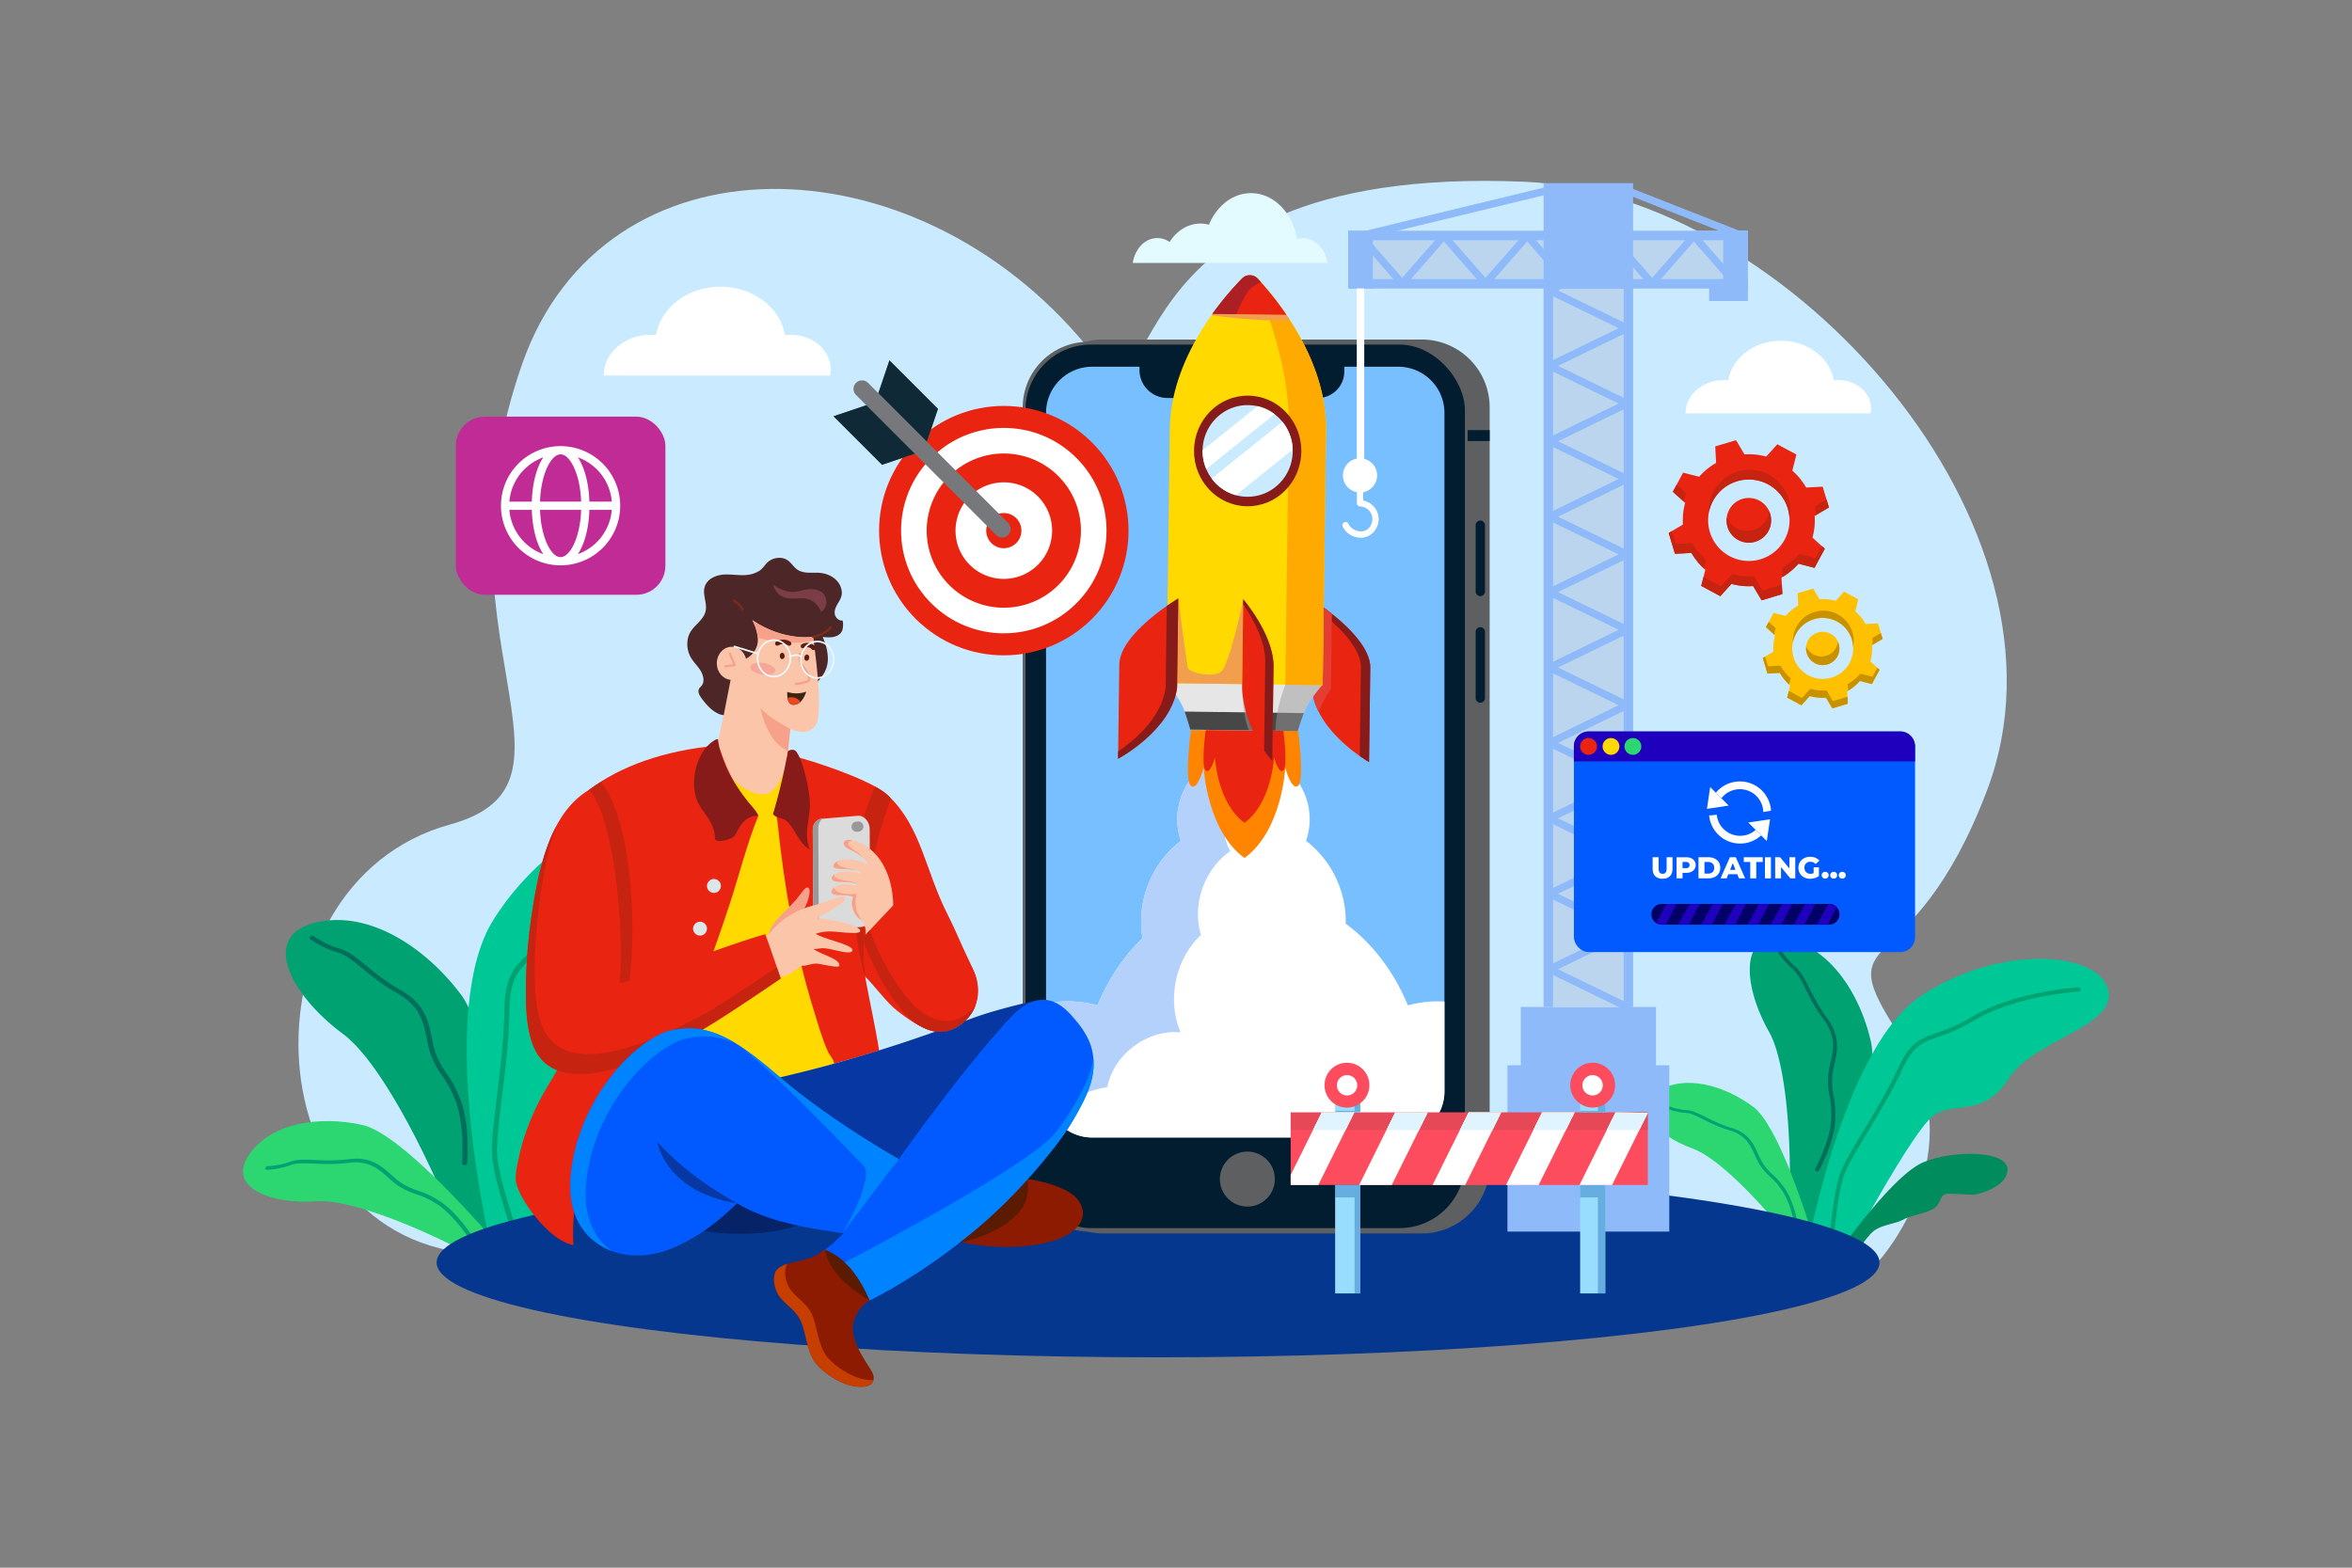 <svg xmlns="http://www.w3.org/2000/svg" viewBox="0 0 4680 3120"><rect x="0" y="0" width="4680" height="3120" fill="#808080" stroke="none"/><defs><style>.cls-1{isolation:isolate;}.cls-11,.cls-2{fill:#fff;}.cls-2{opacity:0;}.cls-3{fill:#caebff;}.cls-4{fill:#00a272;}.cls-5{fill:#006e5b;}.cls-6{fill:#2cd670;}.cls-7{fill:#00c796;}.cls-8{fill:#008c5d;}.cls-9{fill:#06378e;}.cls-10{fill:#e3faff;}.cls-12{fill:#5d5f61;}.cls-13{fill:#031d30;}.cls-14{fill:#78bfff;}.cls-15{fill:#1b29af;}.cls-16{fill:#353dc9;}.cls-17{fill:#b4d1fb;}.cls-18{fill:#ff8500;}.cls-19,.cls-34{fill:#e92411;}.cls-20,.cls-38{fill:#871b19;}.cls-21{fill:#e43d34;}.cls-22{fill:#e6e6e6;}.cls-23{fill:#474747;}.cls-24,.cls-54{opacity:0.5;}.cls-24,.cls-70{mix-blend-mode:multiply;}.cls-25{fill:#999;}.cls-26,.cls-35{fill:#ffd900;}.cls-27{fill:#f19f4d;}.cls-28{fill:#fa0;}.cls-29{fill:#ac1f24;}.cls-30{fill:#8fbaf9;}.cls-31{fill:#bbd5ef;}.cls-32{fill:#5177c4;}.cls-33,.cls-51{fill:#fbc5a9;}.cls-33,.cls-34,.cls-35,.cls-36,.cls-38,.cls-39,.cls-41,.cls-42,.cls-43,.cls-44,.cls-45,.cls-46,.cls-67{fill-rule:evenodd;}.cls-36,.cls-37{fill:#c62310;}.cls-39{fill:#dbdbdb;}.cls-40{fill:#9b9899;}.cls-41,.cls-52{fill:#f7a18a;}.cls-42{fill:#0637a2;}.cls-43{fill:#062368;}.cls-44{fill:#8d1b01;}.cls-45,.cls-49{fill:#5a1b01;}.cls-46,.cls-64{fill:#005aff;}.cls-47{fill:#0083ff;}.cls-48{fill:#c63e00;}.cls-50{fill:#4d2728;}.cls-53{fill:#7c2c19;}.cls-55{fill:#f3888a;}.cls-56{fill:#5b1e13;}.cls-57{fill:#3d2312;}.cls-58{fill:#ec4623;}.cls-59{fill:#eef6f9;}.cls-60{fill:#7b3e49;}.cls-61{fill:#dbe7e9;}.cls-62{fill:#77787b;}.cls-63{fill:#0f2a36;}.cls-65,.cls-67{fill:#1f00bd;}.cls-66{fill:#006;}.cls-68{fill:#c12b96;}.cls-69{fill:#fd4c5e;}.cls-70{opacity:0.29;}.cls-71{fill:#ae3d45;}.cls-72{fill:#f57e2e;}.cls-73{fill:#98ddfd;}.cls-74{opacity:0.56;}.cls-75{fill:#3f87ca;}.cls-76{fill:#e0f4ff;}.cls-77{fill:#ffc000;}.cls-78{fill:#c89100;}</style></defs><title>08</title><g class="cls-1"><g id="_18" data-name="18"><rect id="_08" data-name="08" class="cls-2" width="4680" height="3120"/><path class="cls-3" d="M3032.9,361.7c-880.77-37-690.68,545.19-870.91,326.78-344.89-418-959.74-426.49-1122.4,34.25C848.71,1263.4,1196.12,1558,895.29,1641c-429.66,118.53-398.56,859.68,84.18,855.25L3739.78,2508s193.59-214.05,42.12-444.37,20.21-90,172.16-491.33C4151.78,1050,3558.68,383.81,3032.9,361.7Z"/><path class="cls-4" d="M3550,1867.77c-89.1-14.23-82,93.44-30.3,185.13,30.88,54.72,41,178.69,41.88,276.46.49,52-1.61,96.57-4.57,119.41l51.61,16.7c.08.26.16.53.23.78.1-.2.19-.41.29-.62,20.88-46.51,116.47-265.06,116.13-367.84a111,111,0,0,0-2.35-23.89C3700.86,1976.43,3639,1882,3550,1867.77Z"/><path class="cls-5" d="M3650.19,2118.28c5.77-26,12.31-55.55-14-91.13-17.28-23.33-27.76-44.27-36.19-61.1-9-18-16.13-32.21-27.46-42a154.54,154.54,0,0,1-31-36.43,5,5,0,0,0-5.51-2.19,2.83,2.83,0,0,0-1.89,4.26c.45.82,11.39,20.12,32.85,38.66,10,8.67,16.84,22.27,25.47,39.49s19.2,38.35,36.87,62.21c24.54,33.15,18.57,60.08,12.79,86.13-2.32,10.46-4.51,20.33-4.75,30.45-.39,16.6,1.33,25.82,3.15,35.59,2,10.88,4.13,22.14,3.21,45.3-1.69,42.63-31.53,98-31.83,98.6-.88,1.61.12,3.69,2.22,4.65a4.45,4.45,0,0,0,.57.22c2,.63,4,.06,4.81-1.4,1.26-2.31,30.72-57,32.47-100.89.94-23.78-1.22-35.36-3.31-46.56-1.76-9.46-3.43-18.4-3.05-34.42C3645.79,2138.12,3647.93,2128.48,3650.19,2118.28Z"/><path class="cls-6" d="M3561.53,2329.36c-21.94-54.76-48.35-108.29-73.21-126.74-57.39-42.55-134.94-64.91-189.85-31.07s-.87,88.89,69.92,114.46c50.21,18.12,130.09,102.93,175.57,158.55l64.61,20.91c-1.27-4.25-3-9.86-5.05-16.54C3594.9,2421.19,3579.76,2374.86,3561.53,2329.36Z"/><path class="cls-4" d="M3551.86,2366.19c-10.73-15.64-17.63-22-24.3-28.17a114.88,114.88,0,0,1-18.34-20.53c-4.43-6.24-7.65-13.41-11.07-21-8.71-19.39-18.59-41.36-52.37-51.54-22.15-6.67-38.83-15.06-52.23-21.79-14.33-7.21-25.65-12.9-37.55-13.75a123.63,123.63,0,0,1-37.18-8.5,4,4,0,0,0-4.56,1.22,2.26,2.26,0,0,0,.82,3.63,128,128,0,0,0,39.4,9c10.55.76,21.38,6.21,35.09,13.1s30.53,15.35,53.19,22.18c31.47,9.48,40.48,29.53,49.2,48.92,3.5,7.79,6.81,15.14,11.48,21.72a118.4,118.4,0,0,0,19,21.23c6.48,6,13.19,12.18,23.63,27.41,19.23,28,26.57,77.66,26.64,78.16.21,1.44,1.84,2.3,3.63,1.91l.48-.13a3.2,3.2,0,0,0,2.4-3.19C3578.88,2444,3571.64,2395,3551.86,2366.19Z"/><path class="cls-7" d="M3821.14,1982.84c-36.55,24.51-68.47,66-95.92,115-65.88,117.57-105.86,278.34-121.7,351.14-1.11,5.1-2.09,9.76-3,13.94l8,2.6c.08.26.16.53.23.78.1-.2.19-.41.29-.62l69.71,22.56c3.7-6.85,9.09-16.81,15.71-28.89,7.84-14.28,17.41-31.55,27.95-50.21,42-74.36,99.56-170.83,124.85-188.94,42.19-30.2,99.3,5.44,149.67-73.6s220.55-104.13,197.22-179.33S3974.58,1879.92,3821.14,1982.84Z"/><path class="cls-4" d="M4135.85,1965c-1.27.08-128.16,8.14-212.28,58.8-30,18.07-52.42,25.91-70.42,32.21-32.7,11.44-52.44,18.34-76.7,70.86-18.95,41-45.3,84.88-68.56,123.59-21.53,35.85-40.13,66.8-46.55,85.37-13,37.69-20,118.11-20.24,121.52a4.22,4.22,0,0,0,2.89,4.35,4.75,4.75,0,0,0,.94.19,4.21,4.21,0,0,0,4.54-3.83c.07-.83,7.11-82.78,19.8-119.49,6.14-17.73,24.53-48.34,45.82-83.79,23.36-38.89,49.84-83,69-124.39,22.77-49.29,40.2-55.39,71.85-66.46,18.37-6.42,41.23-14.42,72-32.94,82.37-49.61,207.2-57.53,208.45-57.61a4.2,4.2,0,0,0-.5-8.38Z"/><path class="cls-8" d="M3828.16,2312.73c-30.11,12-71.33,55.21-105.7,96.36-25.43,30.46-47.12,59.79-57.76,74.54l29.39,9.51a20.87,20.87,0,0,0,2.41-3.08c9-14.12,23.65-35.3,35.07-42.43,17.69-11,41-12.3,56.1-20.67s40.52-10.7,58.83-20.95,10.8-30.63,31-30.28,50.46,2.21,50.46,2.21,65.73-12.26,66.51-50.12S3890,2288,3828.16,2312.73Z"/><path class="cls-4" d="M917.82,1980.21C845.21,1883,730,1808.83,624.12,1837.12s-44.75,144.18,58,220.28c61.3,45.42,133.79,177.91,183.14,285.89,26.25,57.4,46,107.89,54,134.68l65.49-7,.65.75c0-.26,0-.54,0-.82.16-61.91-1.9-351.55-53.1-465.36A135.14,135.14,0,0,0,917.82,1980.21Z"/><path class="cls-5" d="M889,2137c-6.63-9.62-12.9-18.7-20.4-36.66-4.49-10.75-6.89-22.49-9.42-34.92-6.47-31.73-13.81-67.7-60.62-94.13-30.69-17.33-52.68-35.37-70.35-49.87-18.89-15.5-33.82-27.74-51.22-33a187.64,187.64,0,0,1-52.42-25.07,6.11,6.11,0,0,0-7.19.3,3.43,3.43,0,0,0,0,5.66c.9.68,22.59,16.68,55.54,26.63,15.42,4.65,29.7,16.37,47.78,31.2,17.93,14.72,40.25,33,71.65,50.76,43.6,24.62,50.3,57.45,56.78,89.19,2.59,12.74,5,24.78,9.78,36.12,7.77,18.6,14.24,28,21.09,37.9,7.64,11.07,15.53,22.52,26,48.66,19.21,48.11,13.52,124.32,13.46,125.09-.18,2.21,2,4,4.76,4.05a6,6,0,0,0,.74,0c2.48-.26,4.49-1.91,4.65-3.93.25-3.18,5.87-78.43-13.89-127.94C905,2160.11,896.84,2148.34,889,2137Z"/><path class="cls-6" d="M865.21,2343.29c-51.4-49.88-107.16-96.19-143.86-104.35-84.68-18.82-181.73-5.27-225.9,59.42s43,99,134.14,92.35c64.64-4.72,195.17,49.82,273.11,89l82-8.76c-3.51-4.09-8.17-9.46-13.77-15.84C947.64,2428.62,907.93,2384.73,865.21,2343.29Z"/><path class="cls-4" d="M872.7,2388.92c-19.63-12-30.43-15.7-40.87-19.23a139.41,139.41,0,0,1-30.5-13.7c-8-4.73-15.11-11.09-22.65-17.82-19.26-17.19-41.08-36.67-83.57-31.25-27.86,3.55-50.51,2.5-68.7,1.65-19.45-.9-34.82-1.61-48.44,3.33a149.29,149.29,0,0,1-45.43,8.95,4.88,4.88,0,0,0-4.46,3.62,2.74,2.74,0,0,0,2.71,3.61c.9,0,22.37-.11,48.17-9.45,12.06-4.37,26.77-3.69,45.38-2.83s41.45,1.92,69.95-1.71c39.59-5,59.51,12.74,78.77,29.93,7.73,6.9,15,13.42,23.45,18.41A144.51,144.51,0,0,0,828,2376.6c10.16,3.44,20.65,7,39.77,18.71,35.19,21.59,67.86,73,68.19,73.5.94,1.5,3.17,1.65,5,.32a4.14,4.14,0,0,0,.46-.37c1.45-1.35,2-3.37,1.09-4.73C941.17,2461.88,908.91,2411.13,872.7,2388.92Z"/><path class="cls-7" d="M981.77,1830.63c-28.41,45.26-43.3,107-49.53,174.91-14.92,163,20.23,361,38.67,449.59q1.94,9.3,3.6,16.92l10.17-1.08.65.75c0-.26,0-.54,0-.82l88.46-9.46c.72-9.43,1.77-23.14,3.14-39.81,1.63-19.72,3.71-43.59,6.17-69.5,9.83-103.24,25.93-238.68,45-271.26,31.85-54.36,112.81-43.07,129.58-155.63s193.1-224.54,130-296.4S1101,1640.63,981.77,1830.63Z"/><path class="cls-4" d="M1322,1655.22c-1.37.72-138.1,72.39-206.34,170.18-24.34,34.88-45.31,54.65-62.17,70.54-30.61,28.85-49.08,46.27-50,116.51-.73,54.85-8.26,116.53-14.91,171-6.16,50.41-11.48,93.94-9.42,117.7,4.18,48.25,36.29,140.85,37.65,144.77a5.11,5.11,0,0,0,5.35,3.39,5.21,5.21,0,0,0,1.14-.26,5.1,5.1,0,0,0,3.14-6.49c-.33-.94-33-95.31-37.12-142.29-2-22.7,3.29-65.75,9.38-115.58,6.68-54.68,14.24-116.65,15-172.06.88-65.92,17.2-81.3,46.83-109.23,17.19-16.21,38.59-36.38,63.53-72.12,66.82-95.75,201.33-166.26,202.68-167a5.1,5.1,0,1,0-4.7-9Z"/><path class="cls-8" d="M1152.68,2193c-27.44,28.23-51.8,96.5-69.57,159.13-13.15,46.35-22.69,89.6-27.2,111.23l37.3-4a25.06,25.06,0,0,0,1.14-4.61c3-20.09,8.78-50.84,17.92-64.39,14.16-21,39.42-33.94,52-50.67s39.64-31.9,54.88-52.32-3.17-39.31,19.39-48.9,57-22.5,57-22.5,66.83-46.1,49-88.48S1209,2135,1152.68,2193Z"/><ellipse class="cls-9" cx="2304.31" cy="2512.64" rx="1435.48" ry="188.71"/><path class="cls-10" d="M2592.53,473.8a41.38,41.38,0,0,0-11.68,1.75c-8.65-52-46.4-91.17-91.67-91.17-36.58,0-68.23,25.58-83.6,62.83a64.85,64.85,0,0,0-16.93-2.27c-25,0-47.21,14.36-61.44,36.66a42.82,42.82,0,0,0-24.38-7.8c-24.34,0-44.57,21.31-48.86,49.44h387.42C2637.1,495.11,2616.88,473.8,2592.53,473.8Z"/><path class="cls-11" d="M1573.72,666.32a90.45,90.45,0,0,0-11.73.84c-9.16-54.63-63.12-96.58-128.35-96.58s-119,41.82-128.31,96.32c-3.55-.35-7.14-.58-10.8-.58-51.43,0-93.12,36.26-93.27,81h450.36a60.07,60.07,0,0,0,1.29-12C1652.91,697.21,1617.45,666.32,1573.72,666.32Z"/><path class="cls-11" d="M3658.3,756.42a73.75,73.75,0,0,0-9.59.69c-7.49-44.64-51.59-78.92-104.89-78.92S3446.55,712.36,3439,756.9c-2.9-.29-5.84-.48-8.83-.48-42,0-76.1,29.64-76.22,66.25H3722a49.43,49.43,0,0,0,1.05-9.85C3723,781.67,3694,756.42,3658.3,756.42Z"/><path class="cls-12" d="M2829.28,675.73H2194.39a135.2,135.2,0,0,0-134.86,134.81V2319.9a132.92,132.92,0,0,0,6.65,41.71c17.65,53.94,68.56,93.15,128.21,93.15h634.89c59.64,0,110.56-39.21,128.21-93.15a132.92,132.92,0,0,0,6.65-41.71V810.54a135.09,135.09,0,0,0-134.86-134.81Z"/><rect class="cls-12" x="2034.99" y="680.25" width="885.41" height="1770.79" rx="130.67"/><rect class="cls-13" x="2040.54" y="685.77" width="874.3" height="1758.45" rx="130.32"/><path class="cls-14" d="M2782.25,729.87H2674.88v9.51a52.72,52.72,0,0,1-52.72,52.72H2323.08a55.75,55.75,0,0,1-55.75-55.75v-6.48h-94a91.91,91.91,0,0,0-91.91,91.91V2172a91.88,91.88,0,0,0,91.91,91.9h608.93a91.91,91.91,0,0,0,91.9-91.9V821.78A91.91,91.91,0,0,0,2782.25,729.87Z"/><path class="cls-15" d="M2526.44,728h-97.32a9.28,9.28,0,1,0,0,18.55h97.32a9.28,9.28,0,1,0,0-18.55Z"/><path class="cls-15" d="M2382.67,723.91a12,12,0,1,0,11.95,12A11.93,11.93,0,0,0,2382.67,723.91Z"/><path class="cls-16" d="M2382.67,729.38a6.49,6.49,0,1,0,6.48,6.49A6.48,6.48,0,0,0,2382.67,729.38Z"/><path class="cls-13" d="M2945.52,1036a9.29,9.29,0,0,0-9.28,9.28v131.53a9.28,9.28,0,1,0,18.55,0V1045.25A9.28,9.28,0,0,0,2945.52,1036Z"/><path class="cls-13" d="M2945.52,1248.16a9.29,9.29,0,0,0-9.28,9.28V1389a9.28,9.28,0,1,0,18.55,0V1257.44A9.29,9.29,0,0,0,2945.52,1248.16Z"/><rect class="cls-13" x="2920.39" y="856.01" width="43.75" height="21.75"/><rect class="cls-15" x="2920.39" y="2254.36" width="43.75" height="21.75"/><circle class="cls-12" cx="2481.85" cy="2346.84" r="54.72" transform="translate(-219.18 255.98) rotate(-5.66)"/><path class="cls-11" d="M2801.37,2000.83c-27.8-67.36-70.88-123.73-123.66-162.47,0-1.34.1-2.65.1-4a203.18,203.18,0,0,0-79-161,131.13,131.13,0,0,0-41.91-145.13,90.45,90.45,0,0,0-154.4-91.85,87,87,0,0,0-5,7.19c-1.06,1.7-2.07,3.45-3,5.23q-1,1.9-2,3.87c-.31.65-.61,1.3-.91,2s-.58,1.33-.86,2c-.57,1.34-1.1,2.7-1.58,4.06-.26.7-.5,1.38-.73,2.08s-.45,1.38-.66,2.08c-.27.85-.51,1.7-.74,2.55-.16.56-.31,1.13-.46,1.7-.18.72-.35,1.43-.52,2.16s-.32,1.44-.46,2.17a87.22,87.22,0,0,0-1.33,8.76c-.08.77-.15,1.52-.21,2.29q-.26,3.45-.26,7a90.14,90.14,0,0,0,7.87,36.78,131.18,131.18,0,0,0-41.92,145.13,203.35,203.35,0,0,0-76.38,193.71c-37.3,35.92-68,81.54-89.55,133.74a224.39,224.39,0,0,0-102.36-3.76V2172a91.88,91.88,0,0,0,91.91,91.9h608.93a91.91,91.91,0,0,0,91.9-91.9V1993.3q-6.8-.42-13.69-.42A226,226,0,0,0,2801.37,2000.83Z"/><path class="cls-17" d="M2472.43,1401.07a90.42,90.42,0,0,0-70,35.33q-2.65,3.46-5,7.19c-1.06,1.7-2.07,3.45-3,5.23-.67,1.27-1.33,2.56-2,3.87-.31.65-.61,1.3-.91,2s-.58,1.33-.86,2c-.56,1.34-1.09,2.7-1.58,4.06-.26.7-.5,1.38-.73,2.08s-.45,1.38-.66,2.08c-.27.85-.51,1.7-.74,2.55-.16.56-.31,1.13-.46,1.7-.18.72-.35,1.43-.52,2.16s-.32,1.44-.46,2.17a87.22,87.22,0,0,0-1.33,8.76c-.08.77-.15,1.52-.21,2.29q-.26,3.45-.26,7a90.14,90.14,0,0,0,7.87,36.78,131.18,131.18,0,0,0-41.92,145.13,203.35,203.35,0,0,0-76.38,193.71c-37.3,35.92-68,81.54-89.55,133.74a224.39,224.39,0,0,0-102.36-3.76V2172a91.4,91.4,0,0,0,11.92,45.28c30.63-27.84,69-47.16,109.94-53.69,12.83-65.28,79.63-115.19,145.87-109-27.44-64.75-10.49-145.72,40.6-194-18.27-60.3,6.55-131.07,58.48-166.75-29-52-10.42-125.17,39.88-157C2461.5,1494.93,2470.09,1447.89,2472.43,1401.07Z"/><path class="cls-18" d="M2476.29,1453.31H2369.6s-13.24,99.74,0,110.52,25.55-35.94,25.55-35.94,5.93,124.85,81.14,179.71c75.2-54.86,81.13-179.71,81.13-179.71s12.32,46.72,25.55,35.94,0-110.52,0-110.52Z"/><path class="cls-19" d="M2476.29,1453.31H2399s-9.59,72.25,0,80.06,18.51-26,18.51-26,4.29,90.43,58.78,130.17c54.47-39.74,58.77-130.17,58.77-130.17s8.92,33.84,18.51,26,0-80.06,0-80.06Z"/><path class="cls-19" d="M2650.22,1221.63a449.7,449.7,0,0,0-37.48-27.05l-2.32,177.57a128.54,128.54,0,0,0,13.31,44.06c30.47,61,100.38,100.41,100.38,100.41l2.45-187.54C2727.06,1290.41,2683.59,1248.25,2650.22,1221.63Z"/><path class="cls-20" d="M2612.74,1194.59l-.16,12.33c32.36,23.32,96,75.17,95.41,121.91l-2.3,175.91c11,7.72,18.42,11.89,18.42,11.89l2.45-187.56C2727.38,1266.43,2612.74,1194.59,2612.74,1194.59Z"/><path class="cls-21" d="M2610.42,1372.15a128.54,128.54,0,0,0,13.31,44.06c9.82-23.2,24.55-45.5,24.55-45.5l1.94-149.08a449.7,449.7,0,0,0-37.48-27.05Z"/><path class="cls-22" d="M2333.77,1347.33,2321,1357.68s27.08,33.44,34.16,53c.65,1.82,1.3,3.64,1.93,5.49,6.24,17.93,11.28,35.95,11.28,35.95l213.7,2.79s5.52-17.88,12.22-35.64c.68-1.83,1.38-3.64,2.08-5.43,7.59-19.37,35.53-52.1,35.53-52.1l-12.52-10.67Z"/><path class="cls-23" d="M2368.35,1452.12l213.7,2.8s5.52-17.88,12.22-35.65l-237.2-3.1C2363.31,1434.11,2368.35,1452.12,2368.35,1452.12Z"/><g class="cls-24"><path class="cls-25" d="M2557.73,1350.26l-.16,12.38s-19.94,49.49-19.48,91.7l44,.57s5.52-17.88,12.22-35.64c.68-1.83,1.38-3.64,2.08-5.43,7.59-19.37,35.53-52.1,35.53-52.1l-12.52-10.67Z"/></g><path class="cls-26" d="M2559.71,626.57q-5-7.44-10-14.35a608.46,608.46,0,0,0-46.12-56.57,22.79,22.79,0,0,0-33-.43,606.73,606.73,0,0,0-47.59,55.35q-5.18,6.76-10.41,14.08l-1.92,2.69c-40.36,57-81.77,136.93-82.93,226L2321,1359.55l310.91,4.06,6.7-506.23c1.11-85-34.68-162.7-71.74-220C2564.46,633.65,2562.08,630.07,2559.71,626.57Z"/><path class="cls-27" d="M2428.67,1337.63c-17.52,10.89-62.51,1.77-65.19-9.17s-19-137.38-19-137.38l-2.2,168.75,128.49,1.68,3.07-168.74S2446.18,1326.73,2428.67,1337.63Z"/><path class="cls-28" d="M2559.71,626.57q-2.61-3.84-5.2-7.54l-1.09-1.55c-.42-.6-.83-1.19-1.25-1.77l-1.25-1.75-1.25-1.74q-1.5-2.09-3-4.13l-1.6-2.17-2.89-3.88-1.66-2.18-1.49-2-3-3.85-1.47-1.87c-.48-.63-1-1.24-1.45-1.85q-1.61-2-3.18-4c-.85-1.07-1.7-2.11-2.53-3.13q-4.24-5.22-8.23-9.88c-.57-.68-1.13-1.34-1.7-2-.26-.31-.52-.61-.79-.91l-.87-1q-3.3-3.81-6.31-7.17l-1.21-1.35q-.55-.63-1.11-1.23l-1.09-1.2-.23-.25-1.38-1.51-2-2.16a21.21,21.21,0,0,0-10.86-6.27c6.28,13.68,18.47,41.56,31.11,77.83C2543.27,685,2565,766,2564.43,844.26l-6.86,518.38,74.29,1,1.86-142.2,4.84-364c1.11-85-34.68-162.71-71.74-220Q2563.28,631.81,2559.71,626.57Z"/><path class="cls-19" d="M2227.19,1322.55l-2.46,187.55s106.23-56.27,117.43-141.46l2.32-177.56S2228,1259.9,2227.19,1322.55Z"/><path class="cls-20" d="M2319.46,1368.35c-7.87,59.85-62.65,105.43-94.54,127.25l-.18,14.5s106.22-56.27,117.42-141.46l2.32-177.56s-9.41,5.56-22.9,15Z"/><ellipse class="cls-20" cx="2482.56" cy="897.46" rx="110.09" ry="106.78" transform="translate(1552.76 3368.09) rotate(-89.25)"/><path class="cls-3" d="M2563.77,858.77a90.27,90.27,0,0,0-12.07-19.37c-.43-.54-.88-1.07-1.33-1.6a87.78,87.78,0,0,0-8.67-8.9c-1.81-1.62-3.67-3.15-5.6-4.61a89.15,89.15,0,0,0-33.89-15.83h0a88.86,88.86,0,0,0-18.45-2.18c-49.47-.65-90.12,39.58-90.84,89.88h0v.13a92.39,92.39,0,0,0,3.35,26,93.6,93.6,0,0,0,3.86,11.08q1.76,4.15,3.89,8.09a88.8,88.8,0,0,0,5.71,9.16c.4.57.81,1.13,1.23,1.69A89.73,89.73,0,0,0,2459,985.47a88.25,88.25,0,0,0,22.37,3.16c49.51.65,90.18-39.65,90.84-90,0-1.33,0-2.66,0-4A91.45,91.45,0,0,0,2563.77,858.77Z"/><g class="cls-24"><path class="cls-25" d="M2472.4,1369.59s-2.34,44.33,12.38,84.06l37.2.48,1.06-81.54-39.59-21Z"/></g><path class="cls-19" d="M2471.52,1370.33c4.29,85.39,60,143.78,60,143.78l2.46-187.55c.81-62.65-60.17-133.79-60.17-133.79Z"/><path class="cls-20" d="M2473.71,1202.73c18.86,27.57,44.45,72.74,43.91,114.36l-2.31,176.4a189,189,0,0,0,16.24,20.62l2.46-187.55c.81-62.65-60.17-133.79-60.17-133.79Z"/><path class="cls-11" d="M2551.7,839.4,2411,952.34A89.73,89.73,0,0,0,2459,985.47l113.18-90.81a91.45,91.45,0,0,0-8.41-35.89A90.27,90.27,0,0,0,2551.7,839.4Z"/><path class="cls-11" d="M2502.21,808.46h0l-109.29,87.7h0v.13a92.39,92.39,0,0,0,3.35,26,93.6,93.6,0,0,0,3.86,11.08l136-109.11a89.15,89.15,0,0,0-33.89-15.83Z"/><path class="cls-27" d="M2549.67,612.23l-126.75-1.66q-5.18,6.76-10.41,14.08l-1.92,2.7c22.07,3.12,95.37,12.61,156.23,10-2.36-3.68-4.74-7.26-7.11-10.76C2556.35,621.62,2553,616.82,2549.67,612.23Z"/><path class="cls-19" d="M2553.42,617.48c-.42-.6-.83-1.19-1.25-1.77l-1.25-1.75c-1.42-2-2.83-3.94-4.25-5.87l-1.6-2.17-2.89-3.88-1.66-2.18-1.5-2q-1.48-1.95-3-3.84c-.48-.63-1-1.26-1.47-1.88s-1-1.24-1.45-1.85q-1.61-2-3.18-4l-2.53-3.12q-4.26-5.22-8.23-9.88c-.57-.68-1.13-1.34-1.7-2l-.78-.91-.88-1q-3.3-3.81-6.3-7.17l-.7-.77c-.17-.2-.35-.39-.52-.58q-.55-.63-1.11-1.23l-1.09-1.2-.23-.25c-.46-.52-.93-1-1.38-1.51l-2-2.16a21.38,21.38,0,0,0-30.92-.4,609.69,609.69,0,0,0-59.07,70.51l47.33.62,99.87,1.31q-2.61-3.84-5.2-7.54Z"/><path class="cls-29" d="M2507.2,559.65l-1.09-1.2-.23-.25c-.46-.52-.93-1-1.38-1.51l-2-2.16a21.38,21.38,0,0,0-30.92-.4,609.69,609.69,0,0,0-59.07,70.51l47.33.62c6.82-15.3,15.15-33.79,23.85-45.46,6.79-9.08,16.45-14.79,25.14-18.34-.17-.2-.35-.39-.52-.58Q2507.76,560.25,2507.2,559.65Z"/><rect class="cls-30" x="3026.01" y="2004.01" width="269.03" height="146.25"/><rect class="cls-30" x="2999.52" y="2120.12" width="322" height="330.97"/><rect class="cls-31" x="3071.51" y="503.12" width="178.03" height="1500.89"/><rect class="cls-30" x="3071.51" y="503.12" width="18.79" height="1500.89"/><rect class="cls-30" x="3230.74" y="503.12" width="18.79" height="1500.89"/><path class="cls-30" d="M3233.92,496.71l-154.29,75c-4.84,2.35-4.84,10.45,0,12.8l141.12,68.63-141.12,68.61c-4.84,2.36-4.84,10.45,0,12.81l141.12,68.62-141.12,68.61c-4.84,2.35-4.84,10.45,0,12.8l141.12,68.63-141.12,68.64c-4.84,2.36-4.84,10.46,0,12.81l141.12,68.63L3079.63,1172c-4.84,2.36-4.84,10.45,0,12.81l141.12,68.64-141.12,68.65c-4.84,2.35-4.84,10.45,0,12.81l141.12,68.63q-70.55,34.34-141.12,68.65c-4.84,2.35-4.84,10.46,0,12.81l141.12,68.64-141.12,68.62c-4.84,2.36-4.84,10.46,0,12.81l141.13,68.65-141.13,68.66c-4.84,2.36-4.84,10.46,0,12.81l141.13,68.65-141.13,68.69c-4.84,2.36-4.84,10.45,0,12.81l154.29,75.1c8.57,4.18,16.09-8.62,7.49-12.81l-141.13-68.69,141.13-68.7c4.85-2.36,4.85-10.45,0-12.81l-141.13-68.64,141.13-68.67c4.85-2.36,4.85-10.45,0-12.8l-141.12-68.65L3241.41,1560c4.85-2.36,4.85-10.46,0-12.81l-141.12-68.65,141.12-68.65c4.85-2.35,4.85-10.45,0-12.8l-141.12-68.64,141.12-68.65c4.85-2.36,4.85-10.45,0-12.81l-141.12-68.64,141.12-68.63c4.85-2.35,4.85-10.45,0-12.81l-141.12-68.62,141.12-68.64c4.85-2.36,4.85-10.46,0-12.82l-141.12-68.62,141.12-68.6c4.85-2.36,4.85-10.46,0-12.81L3100.3,728.19l141.11-68.6c4.85-2.36,4.85-10.46,0-12.81l-141.12-68.63q70.56-34.32,141.12-68.63C3250,505.34,3242.49,492.54,3233.92,496.71Z"/><rect class="cls-32" x="3071.51" y="459.44" width="178.03" height="114.73"/><rect class="cls-31" x="2682.66" y="459.44" width="795.19" height="114.73"/><rect class="cls-30" x="2682.66" y="555.37" width="795.19" height="18.8"/><rect class="cls-30" x="2682.66" y="459.44" width="795.19" height="18.79"/><rect class="cls-30" x="2682.66" y="459.44" width="49" height="114.73"/><rect class="cls-30" x="3428.86" y="459.44" width="48.99" height="114.73"/><rect class="cls-30" x="3400.87" y="557.58" width="77.08" height="41.5"/><rect class="cls-30" x="3071.51" y="364.49" width="178.03" height="209.68"/><path class="cls-30" d="M2961.1,559l-5.25-6-5.24,6Z"/><path class="cls-30" d="M3292.7,559q-2.61-3-5.24-6l-5.25,6Z"/><path class="cls-30" d="M2795.29,559q-2.61-3-5.24-6l-5.24,6Z"/><path class="cls-30" d="M3126.9,559l-5.25-6-5.24,6Z"/><path class="cls-30" d="M3033.52,474.58l5.24,6,5.25-6Z"/><path class="cls-30" d="M2867.71,474.58l5.24,6,5.24-6Z"/><path class="cls-30" d="M3375.65,464.09c-2.53-2.9-8-2.9-10.49,0L3287.46,553q2.63,3,5.24,6h-10.49l5.25-6-77.64-88.94a7.4,7.4,0,0,0-10.49,0L3121.65,553l5.25,6h-10.49l5.24-6L3044,464.09a7.41,7.41,0,0,0-10.49,0L2955.85,553l5.25,6h-10.49l5.24-6q-38.82-44.47-77.66-88.94a7.4,7.4,0,0,0-10.48,0q-38.84,44.46-77.66,88.94,2.63,3,5.24,6h-10.48l5.24-6q-38.82-44.47-77.65-88.94c-6.3-7.22-16.75,3.32-10.48,10.49l82.89,94.94a7.4,7.4,0,0,0,10.48,0q38.84-44.46,77.66-88.94l-5.24-6h10.48l-5.24,6q38.82,44.48,77.66,88.94c2.54,2.9,8,2.9,10.49,0q38.83-44.46,77.66-88.94l-5.24-6H3044l-5.25,6,77.65,88.94c2.53,2.91,8,2.9,10.49,0l77.67-88.94-5.24-6h10.49l-5.25,6,77.64,88.94a7.4,7.4,0,0,0,10.49,0l77.71-88.94-5.25-6h10.49l-5.24,6,77.7,88.94c6.3,7.22,16.75-3.31,10.49-10.48Q3417.13,511.57,3375.65,464.09Z"/><path class="cls-30" d="M3365.16,474.58l5.25,6,5.24-6Z"/><path class="cls-30" d="M3199.33,474.58l5.24,6,5.25-6Z"/><path class="cls-30" d="M3078.93,371.68l-373.72,90.5c-9.29,2.25-5.36,16.55,3.94,14.31L3082.88,386C3092.18,383.74,3088.23,369.43,3078.93,371.68Z"/><path class="cls-30" d="M3468.43,462.18l-229.78-90.5c-8.92-3.51-12.74,10.84-4,14.31l229.79,90.5C3473.41,480,3477.23,465.64,3468.43,462.18Z"/><path class="cls-11" d="M2699.74,941.58c0,9.56,14.84,9.56,14.84,0V574.05h-14.84Z"/><path class="cls-11" d="M2706.16,912.11a34,34,0,1,0,34,34A34,34,0,0,0,2706.16,912.11Z"/><path class="cls-11" d="M2712.5,996.12V954.93c0-8.07-12.58-8.07-12.58,0v45.67a6.4,6.4,0,0,0,.09,2,6.05,6.05,0,0,0,1.6,3.22l.31.31a6.23,6.23,0,0,0,4,1.66c9.33.5,17.17,5.17,21.53,12.8s4.37,16.65.1,24.9c-4.05,7.81-11,12.11-19.69,12.11a28.57,28.57,0,0,1-25.08-15.47,5.54,5.54,0,0,0-5.07-3.3,6.82,6.82,0,0,0-5.65,3.23,6.23,6.23,0,0,0-.26,6.17,40.08,40.08,0,0,0,35.74,21.92h0a34.21,34.21,0,0,0,29.08-15.63c7.41-11.26,8.67-24.49,3.51-36.3A38.55,38.55,0,0,0,2712.5,996.12Z"/><path class="cls-33" d="M1456.4,1349.64c-8.39,41-29.35,131.46-29.35,131.46,6.36,44.21,32.59,89.27,71.46,100.81,13.69,4.06,31.57,1.37,42.12-7.65,18.58-15.88,24.61-59.9,29.51-93.85C1465.71,1456.17,1456.4,1349.64,1456.4,1349.64Z"/><path class="cls-34" d="M1917.11,1888.2c-11.18-25.38-22.66-50.56-33.18-71.47-43-85.63-51-169.83-114.7-231.5-1-.93-1.92-1.85-2.9-2.76-5.9-5.51-14.51-11.25-24.9-17-52.55-29.19-150.71-59.22-174-63.23.08,14.68-15.76,89.4-29.37,118,12.8,93.54,23.92,184,43.39,269.27,19.34,84.73,42.79,156,72.44,229,32.18-9.07,64.27-17.68,95.34-27.87-6.78-43.85-20.1-104.38-27.91-147.19,16,15.11,43.19,52.4,64.32,68.57,17.26,13.21,43.06,32.68,67.64,38.29,11.48,2.62,27.1,4.06,38.28,0,21-7.6,36.45-24.67,44.68-39.56,5.8-10.5,10.3-27.3,8.93-46C1943.24,1938.37,1928.09,1913.13,1917.11,1888.2Z"/><path class="cls-35" d="M1618.48,2008.17c-34.24-110.47-57.77-238.63-71.47-372.66-.61-6-2.82-12.31-2.55-16.59.49-7.87,5.71-19.32,7.66-30.63,2-11.63,8.68-49.75,9.91-61-5.23,23.24-20.73,46.17-31.61,50.76-24.88,10.5-59.28-12.94-74-29.35,8.55,28,35.42,51.12,52.61,74.77-27.63,51.6-53.37,145.41-78.13,217.48-18.66,54.3-36.29,109.11-58.71,159.52-7.55,17-16.7,33.13-21.69,51.06,98.1-3.36,145.11,54.6,201.64,97,37-8.54,72.12-21.71,107.67-31.68-1.55-10.09-7.81-14.15-12-23.2C1635.78,2067.36,1627.78,2038.16,1618.48,2008.17Z"/><path class="cls-34" d="M1433.43,1493.86c.06-2.19-5.36-9.46-7-10-104.45,10-190.7,39.91-255.94,89.11,3.81,15,10.64,19.06,16.59,33.18,22.62,53.68,35.89,133.15,30.63,209.3-5,72.75-21.66,140.83-45.94,195.26-26,58.34-54.88,105.92-85.51,157-20.57,34.28-41.34,80.91-52.32,128.9-4,17.64-8.6,37.67-7.66,52.32,2,30.64,63.56,120.27,114.86,128.9-6.44-80.41,22-181.4,45.94-224.61,13.89-25,34.61-45.62,53.6-66.37,19.24-21,38.72-40.71,57.43-61.25,37.93-41.65,64.94-91.53,89.34-149.32,23.83-56.47,44-115,63.81-174.84,19.07-57.65,34.06-119.74,57.71-177.92-6.06-11.63-11.28-16.52-19.43-26.27C1460.78,1562.71,1447.53,1533.67,1433.43,1493.86Z"/><path class="cls-36" d="M1769.23,1585.23c-1-.93-1.92-1.85-2.9-2.76-5.9-5.51-14.51-11.25-24.9-17-82.4,181.64-20.09,378-20.09,378s-21.49-160.46,51.07-353.87Z"/><path class="cls-37" d="M1171.81,1572.15c42.33,44.42,70.51,238.73,61.26,385.41,5.13-1.51,11.78-3.63,19.52-6.18,15-120.08,2.13-323.69-57.16-395.24C1188.13,1560.7,1179,1566.84,1171.81,1572.15Z"/><path class="cls-38" d="M1437.54,1508.64a179.12,179.12,0,0,1-8.71-35.24c.35-2.06-1.29-3.08-4-1.77-43,22.38-54.22,94.31-34,129.4,12.53,21.71,31.06,37.51,31.9,67.64.32,11.17,36.17,1.78,40.35-6.89,8.88-18.38,20.75-39.56,46-38.28-5.46-11.41-15.16-20.43-23-30.63C1467.89,1569.18,1449.18,1541.26,1437.54,1508.64Z"/><path class="cls-38" d="M1611.08,1589.76c-3.47-33.18-15.09-79-26.7-93.91-3.7-4.77-9.7-4.52-16.59-1.27a1104.87,1104.87,0,0,1-29.71,125.62c6.86,8.37,19.49,7.29,27.39,14.13,16.11,14,24.56,45.56,46,56C1597,1658,1614.8,1625.38,1611.08,1589.76Z"/><path class="cls-39" d="M1709.09,1623.28l-70.67,6c-11.77-1-21.25,9.14-21.19,22.71l.85,172.6c.06,13.57,9.64,25.43,21.41,26.47l70.69-6c11.77,1,21.24-9.13,21.18-22.71l-.84-172.59C1730.45,1636.17,1720.86,1624.33,1709.09,1623.28Z"/><path class="cls-40" d="M1629.14,1825l-.88-176.8c0-8,3.14-14.76,8.12-18.94-10.81.24-19.21,10-19.14,22.77l.84,172.59c.06,13.58,9.64,25.43,21.42,26.47l5.6-.47C1635.94,1846.8,1629.18,1836.51,1629.14,1825Z"/><path class="cls-40" d="M1706.65,1635l-3,.22a10.1,10.1,0,1,0,1.49,20.15l3-.21a8.65,8.65,0,0,0,1.43-.21,10.11,10.11,0,0,0-2.93-20Z"/><path class="cls-33" d="M1691.08,1671.75c-3.31-.54-11.69,1.94-12,5.93-.45,6.26,7.25,9.62,11,11.79,5.21,3.06,9.56,5,13.15,7.27,8.87,5.62,24.1,19.21,22.55,21.71-1.3,2.11-11.14-3.22-16.44-4.73-10.43-3-28.74-5.43-42.68.42-4.11,1.73-8.93,6.09-8.23,9.46,1.43,6.79,22.44,5.6,28.08,6.21,11,1.18,28,5.36,26.91,8.19-.61,1.58-6.71-.62-9.93-1.35-8.71-2-22.12-4.14-34-.73-5.11,1.47-15.86,7-14.68,12.83,1.57,7.65,17.58,5.55,24.64,6,4.46.26,9.29,1,13.37,1.58s11.84,1.68,11.27,4.39c-.46,2.17-4.5.94-6.6.59-8.29-1.36-18.26-3.39-30.65,1.22-4.52,1.69-14.66,7.91-12,14.4,2,4.91,15.26,4.49,20.93,4.68,9,.3,15.65-.41,21.57,2.82.1,4-2.34,7.76-2.39,12.46-.18,14.44,9.53,29.65,18.57,34.57a34.79,34.79,0,0,1,8.69,29.16s27.24-9.64,51.36-3.87c.68-5.44,1.32-11,1.88-16.64,2.77-28.11,3.88-58.92-6.44-91.78C1755.46,1705.23,1726.64,1677.49,1691.08,1671.75Z"/><path class="cls-41" d="M1704.38,1779.2c-8.57.09-39.33,2.93-44.89-12.17-3,2.81-6.12,5.47-4.83,9.35,1.93,5.78,13.38,4.88,21.06,5.21,9.21.4,15.67.8,21.71,3.36a59.77,59.77,0,0,0-1.9,7.81c-2.25,14.77,8,33.13,18.46,38.54-3.21-6.38-7.94-13-10.11-21.57C1701.1,1798.81,1702.74,1787.89,1704.38,1779.2Z"/><path class="cls-41" d="M1700.37,1692.42c-7.78-5.4-21.23-15.09-4.55-20-10.49-3.06-22.64,1.32-14.43,12,2.89,3.75,11.81,7.27,16.61,9.75a114.64,114.64,0,0,1,18.64,12.44C1712.25,1700.33,1706.92,1697,1700.37,1692.42Z"/><path class="cls-41" d="M1666.8,1719.17c-1.7-2.33-.68-3.84,1.17-5.49-7.36,2.45-13.14,9.76-7.58,13.35,4.4,2.84,12.51,2.41,20.37,2.58,8.31.18,17.75,2.05,23.16,3.26C1695,1728.18,1674,1729.05,1666.8,1719.17Z"/><path class="cls-41" d="M1661.9,1745.78a4.11,4.11,0,0,1-.92-5.68c-2.11,1.13-7.73,5.45-5.5,9.67,3,5.59,15,5.38,23.55,5.63,10,.27,19.4,1,24.29,3.25C1699.39,1752.42,1673,1754.25,1661.9,1745.78Z"/><path class="cls-34" d="M1867.34,1852.47c-27-24.08-52.6-45.46-77.85-62.54-14.35,13.09-72.74,76.58-72.74,76.58,6.26,25.72,29.68,71.82,40.84,90.61,17.19,29,38.25,57.85,57.43,74,16,13.46,47.82,30.42,76.56,19.14,32.45-12.72,62.39-46.82,52.89-96.89C1936.24,1910,1896.83,1878.79,1867.34,1852.47Z"/><path class="cls-37" d="M1904.2,2028.58c-28.75,11.28-60.61-5.68-76.57-19.14-19.17-16.17-40.23-45.07-57.43-74-10.32-17.37-31.08-58.05-39.11-84.42-8.47,9.12-14.34,15.51-14.34,15.51,6.26,25.72,29.68,71.82,40.84,90.61,17.19,29,38.25,57.85,57.43,74,16,13.46,47.82,30.42,76.56,19.14,20.52-8.05,40-24.66,49.18-48.42A89.38,89.38,0,0,1,1904.2,2028.58Z"/><path class="cls-41" d="M1607.34,1766.26c-5.52-1.77-15.27,15-22.32,23.14-14.35,16.52-30.74,30.25-43,45.79-6.07,7.66-11.18,17.12-13.47,26.86,12-11.83,24.36-25.68,41-36,9.82-6,22.57-9.61,28.78-15.56C1604.78,1804.36,1617,1769.35,1607.34,1766.26Z"/><path class="cls-33" d="M1660,1832.3c-7.74-1.37-23.74-4.17-33.06-4.78,19.93-14.4,62.29-32.88,53.82-42.65-10.75-2.69-33.57,10.05-65.15,18-21.35,5.39-42.91,16.78-59.81,29.86-13.19,10.22-23.26,24.6-35.9,36-4.74,4.27-18.45,14.23-37.33,27.94a64.38,64.38,0,0,1,12.26,24.72,245.29,245.29,0,0,0,15.47,41.81c11.62-14.09,26.4-12,33.77-17.09,4.47-3.1,12.28-2,18.31-4.13,10.63-3.73,19.72-11,32.9-19.8,11.25.23,20.6-5.47,31.59-4.21,10.75,1.22,42.26,9.33,43.17,4.1,2.33-13.52-33-20.92-51.4-33.24,16.36-.71,13-3,28.83-.66,16,2.36,46.49,13.1,48.71,3.16,1.17-5.3-12-10.08-18.56-12.64-14.63-5.69-49.51-15.15-54.16-20.48,25.53-8.06,40.86-2.68,64.15-1.89,7.37.25,24.27,2,24.1-3.89C1711.45,1843,1667.33,1833.59,1660,1832.3Z"/><path class="cls-34" d="M1233.07,1957.56c9.32-147.77-18.39-342.89-61.26-385.41-75.64,45.58-100.51,150.15-116.13,265.45a1024.21,1024.21,0,0,0-8.94,154.42c1,52.74,9.78,99.6,38.29,123.79,71.76,60.92,232.38-23.49,292.25-54.88,46-24.09,176.11-113.57,176.11-113.57s-22.78-67.22-30.62-88.07C1472.4,1872.41,1283.34,1942.75,1233.07,1957.56Z"/><path class="cls-37" d="M1394.77,2021.49c-59.87,31.38-220.49,115.8-292.25,54.88-28.51-24.19-37.24-71-38.29-123.79a1025.6,1025.6,0,0,1,8.93-154.42c7.58-55.93,17.35-109.3,34-154.67-27.94,52.18-41.6,121-51.5,194.11a1024.21,1024.21,0,0,0-8.94,154.42c1,52.74,9.78,99.6,38.29,123.79,71.76,60.92,232.38-23.49,292.25-54.88,46-24.09,176.11-113.57,176.11-113.57s-3.2-9.44-7.61-22.34C1505.63,1952.21,1428.08,2004,1394.77,2021.49Z"/><path class="cls-42" d="M1920.78,2031.63c-10.64,10.06-27.42,21.9-48.78,21.9a95.56,95.56,0,0,1-10.83-.41c-99.15,35.1-198.93,65.63-311.6,91.6,34.58,33.26,75.67,60.17,116.13,86.78,40.85,26.87,80.68,55.44,123.79,79.12,23.11-25.9,41.54-56.2,62.54-85.5,20-27.87,43.4-54,65.08-81.68,20.28-25.89,41.23-54.21,65.09-81.67s48-59.31,83-71c-32.74,6.51-91.87,21.22-132.72,36.57C1928.09,2028.94,1925.12,2030,1920.78,2031.63Z"/><path class="cls-43" d="M1436,2373.16c-15,17.38-24.54,40.18-40.83,56.15-5.75,5.64-14.33,7.27-17.87,15.32,63.35,16.83,154.72,14.1,211.85-6.39-57.52-15.23-111.18-34.3-151.87-66.36C1436.17,2371.65,1436.05,2372.38,1436,2373.16Z"/><path class="cls-44" d="M2044.73,2346.36c-8.06,3.32-12.62,14.39-19.14,21.69-16.56,18.56-38,35-57.43,52.33-9.81,8.76-18.32,18.73-28.08,26.8s-22.37,13.24-28.07,24.25c71.73,18.21,195.49,15.32,233.54-31.91,12.56-15.59,12.14-34.65,0-51C2127.12,2363.59,2074.45,2350.77,2044.73,2346.36Z"/><path class="cls-45" d="M1908.78,2473.45s156.37-30.19,134.93-127.09Z"/><path class="cls-46" d="M1499.8,2101.34c-11.15-8.41-22.53-16.6-34.47-24-22.47-14-46.88-25.1-75.29-29.61-18.2-2.9-51.7-.33-70.19,7.66-30.73,13.28-62.09,39.29-85.51,65.08-45.46,50.06-85.44,121.35-97,204.2-6.41,46-1.81,88.62,23,122.51,18.87,25.79,52.91,48.17,95.72,51.05,49.23,3.3,88.41-14.77,122.51-34.47,34.5-19.9,61.83-44,88.06-68.9,48.17,28.87,110.08,44.74,181.22,54.87,10.4,1.48,22.58,5.2,29.36,3.83,10.56-2.14,25-21.91,33.18-31.91,29.79-36.23,53.79-75.16,77.84-114.86-68.13-39.41-131.67-80.63-197.81-131.44C1560.92,2152.69,1531.76,2125.42,1499.8,2101.34Z"/><path class="cls-47" d="M1319.85,2055.38c-30.73,13.29-62.09,39.3-85.51,65.09-45.47,50.07-85.44,121.35-97,204.2-6.41,46-1.82,88.61,23,122.51,12.83,17.54,32.7,33.49,57.56,42.81a120.76,120.76,0,0,1-27-26.49c-24.79-33.9-29.39-76.48-23-122.51,11.54-82.85,51.52-154.13,97-204.2,23.42-25.79,54.78-51.8,85.5-65.08,18.5-8,52-10.55,70.2-7.66a181.14,181.14,0,0,1,44.82,13.37c-22.51-14-47-25.18-75.4-29.69C1371.83,2044.84,1338.34,2047.39,1319.85,2055.38Z"/><path class="cls-42" d="M1307.9,2272.6s15.06,99.24,158.71,122.25C1466.61,2394.85,1373.48,2346,1307.9,2272.6Z"/><path class="cls-44" d="M1702.71,2619.47c6.28-12.66,11.86-21.39,28.23-31.69-21.56-41.82-40.49-86.66-89.49-101-9.58,5.72-15.31,11.05-25.52,15.31-24.33,10.16-66.87,10.25-74,31.91-4.33,13.11-.14,31,6.38,42.11,9.82,16.76,31.52,28.59,42.11,47.22,6,10.55,8.49,21.22,11.49,33.19,5.2,20.72,10.09,43.43,23,58.7,14.23,16.87,43,35.06,62.54,40.84,20,5.9,48.75,7.52,51-11.48,1.12-9.28-4.86-17-10.21-25.53C1713.24,2695,1685.2,2654.76,1702.71,2619.47Z"/><path class="cls-48" d="M1709.55,2742.72c-19.58-5.78-48.3-24-62.53-40.83-12.88-15.27-17.77-38-23-58.71-3-12-5.5-22.63-11.49-33.18-10.59-18.64-32.29-30.47-42.11-47.22-6.52-11.11-10.72-29-6.39-42.11a19.31,19.31,0,0,1,2.87-5.33c-12.09,3.86-21.91,9.19-25,18.62-4.33,13.11-.14,31,6.38,42.11,9.82,16.76,31.52,28.59,42.11,47.22,6,10.55,8.49,21.22,11.49,33.19,5.2,20.72,10.09,43.43,23,58.7,14.23,16.87,43,35.06,62.54,40.84,19.18,5.66,46.43,7.33,50.58-9.39C1728.8,2747.08,1718.33,2745.32,1709.55,2742.72Z"/><path class="cls-49" d="M1641.45,2486.74c9,59.11,89,101.29,89,101.29H1732C1720.89,2515.34,1641.45,2486.74,1641.45,2486.74Z"/><path class="cls-46" d="M2143,2033.69c-15.13-18.36-34.14-40-60-43.39-16.34-2.16-32,3.27-43.38,10.2-19.4,11.83-38.87,35.14-56.15,54.89-52.07,59.43-99.41,121.88-146.76,185-32.27,43.05-62.26,86.68-91.89,128.9-26.78,38.13-54,74.93-88.07,105.92-4,3.68-15.31,11.49-15.31,11.49a131.76,131.76,0,0,1,39.51,25.64c21.68,20.17,37.3,46.92,49.41,75.47a1.3,1.3,0,0,1,.08.17c72.11-36.38,141.45-83.93,203.26-134.46,62.11-50.79,116.32-108.89,165.9-172.28a496.41,496.41,0,0,0,44.66-67.65l.72-1.32,1.45-2.66c1-1.78,1.93-3.58,2.89-5.38s1.92-3.61,2.87-5.45,1.89-3.67,2.83-5.53h0q1.39-2.79,2.74-5.62h0c14-29.26,24.13-62.13,14.56-100.36C2167.63,2068.45,2155.84,2049.26,2143,2033.69Z"/><path class="cls-47" d="M2144.27,2187a496.41,496.41,0,0,1-44.66,67.65c-43.91,56.14-308.85,200.27-418.65,257.75,21.68,20.17,37.3,46.92,49.41,75.47a1.3,1.3,0,0,1,.08.17c72.11-36.38,141.45-83.93,203.26-134.46,62.11-50.79,116.32-108.89,165.9-172.28a496.41,496.41,0,0,0,44.66-67.65l.72-1.32,1.45-2.66c1-1.78,1.93-3.58,2.89-5.38s1.92-3.61,2.87-5.45,1.89-3.67,2.83-5.53h0c.92-1.87,1.84-3.74,2.74-5.62h0c11.86-24.84,20.93-52.31,17.56-83.42C2172,2135.21,2157.73,2162.36,2144.27,2187Z"/><path class="cls-47" d="M1499.8,2101.34c-11.15-8.41-22.53-16.6-34.47-24l.11.08c72.12,51.83,239.5,230,251.31,240.4,26.47,23.42-39.56,135.74-39.56,135.74l111-146.77c-68.13-39.41-131.67-80.63-197.81-131.44C1560.92,2152.69,1531.76,2125.42,1499.8,2101.34Z"/><path class="cls-50" d="M1463.74,1406.54l-2.44-1.42C1462.1,1405.61,1462.92,1406.08,1463.74,1406.54Z"/><path class="cls-50" d="M1661.24,1223c-1.51-6.8,1.09-13.47,4.33-19.26s7.22-11.27,8.81-17.79c2.65-10.92-2.17-23.44-10.83-31.87s-20.62-13-32.33-14c-15.15-1.31-31.7,2.45-44.59-6.39-7.54-5.18-12.18-13.8-19.8-18.87-10.22-6.8-23.79-5.54-33.74,0s-14,17.15-24.11,22.38a68.5,68.5,0,0,1-11.87,5c-17.21,5.13-36.29.54-54.5,1.13s-38.29,9.38-41.3,28.56c-2.14,13.59,5.07,28.28,3.12,41.91-2.76,19.26-21.93,28.66-31.13,44.84-8.2,14.43-7.56,34.77,1.6,50.31,5.4,9.15,13.29,16.44,18.89,25.46s8.54,21.39,3,29.29c-2.06,2.91-5.14,5-6.38,8.47-2.14,6,2,12.84,6,18.19,9.6,12.78,20.78,25.25,34.84,30.81s31.47,1.9,37.45-11.81l-4.91-2.85c-.82-.46-1.64-.93-2.44-1.42l2.44,1.42c22.06,12.26,49.07,11.42,68.1-2.38,6.23-4.52,11.64-10.27,17-16,26.75,6.26,56.54-10,74.83-28,11.77-11.55,21.53-26,23.24-42.76,1.66-16.35-3.17-33.83-9.86-49.61,7.19.61,14.49,1.21,21.4-.16s13.5-5,16.6-11.07c2.72-5.3,3.09-15.75,1.44-21.81C1669.84,1236.21,1662.74,1229.83,1661.24,1223Z"/><path class="cls-51" d="M1497.08,1234.34c.31.55,10.23,18.29,10.94,37.76.6,16.28-8.82,31.36-23.37,38.69l-.22.1c-3.6-13.7-15-23.72-28.5-23.69-16.38,0-29.63,14.78-29.6,33,0,17.33,12.14,31.48,27.46,32.74l-24,122.76c85.79,60.63,135.13,33.95,135.13,33.95l7.79-59.15s38.37,19.46,52.06-10.94-4.61-153.32-6.81-172.12C1617.91,1267.4,1560.08,1276.9,1497.08,1234.34Z"/><path class="cls-52" d="M1497.07,1234.33s9.32,16.42,10.79,35.13c31.52,7.54,75.93,14.37,111,5-.4-3-.71-5.41-.9-7C1617.91,1267.39,1560.07,1276.89,1497.07,1234.33Z"/><path class="cls-52" d="M1513.28,1408.61s10.94,67.32,54.51,86l4.87-44.12S1527.05,1427.4,1513.28,1408.61Z"/><path class="cls-53" d="M1462.11,1193.58a2.17,2.17,0,1,0-2.56,3.5c.12.09,11.79,8.65,15.85,16.25a2.19,2.19,0,0,0,1.92,1.14,2.07,2.07,0,0,0,1-.26,2.16,2.16,0,0,0,.89-2.93C1474.7,1202.81,1462.62,1194,1462.11,1193.58Z"/><path class="cls-53" d="M1651.47,1247c-12.29,14.9-33.66,18.25-33.88,18.28a2.17,2.17,0,0,0,.32,4.32l.32,0c.94-.14,23.22-3.61,36.58-19.82a2.17,2.17,0,0,0-3.34-2.76Z"/><path class="cls-52" d="M1454.34,1300.12a2.17,2.17,0,1,0-4,1.66l8.37,20.17-15.66,2.18a2.17,2.17,0,0,0,.3,4.32l.3,0,18.44-2.57a2.17,2.17,0,0,0,1.7-3Z"/><path class="cls-52" d="M1595.72,1319.22c-3.72-7.16-1.88-17.93-1.86-18a2.17,2.17,0,0,0-4.28-.75c-.08.49-2.12,12.31,2.29,20.8a81,81,0,0,0,5,7.51c5.1,7.16,12.8,18,11,23.22-.45,1.31-1.59,2.23-3.51,2.82-13.48,4.12-20.67,4.16-20.74,4.16h0a2.17,2.17,0,0,0,0,4.34h0c.51,0,8-.07,22-4.35,3.3-1,5.43-2.89,6.35-5.57,2.49-7.33-5.32-18.32-11.59-27.14A77.16,77.16,0,0,1,1595.72,1319.22Z"/><g class="cls-54"><path class="cls-55" d="M1519.73,1319.5c-13.75-2.25-25.75,1.1-26.79,7.5s9.24,13.4,23,15.66,25.74-1.1,26.79-7.5S1533.48,1321.76,1519.73,1319.5Z"/></g><path class="cls-56" d="M1556.4,1299.14c-2.7,0-4.88,2.84-4.87,6.34s2.19,6.32,4.89,6.32,4.88-2.84,4.87-6.34S1559.09,1299.14,1556.4,1299.14Z"/><path class="cls-56" d="M1606.25,1302.65c-2.67-.39-5.24,2.1-5.75,5.56s1.25,6.57,3.92,7,5.24-2.09,5.74-5.55S1608.91,1303,1606.25,1302.65Z"/><path class="cls-56" d="M1572.56,1277.12c-13.86-9-27.71-.35-28.3,0a4.34,4.34,0,0,0,4.66,7.32c.39-.24,9.8-6,18.92-.07a4.34,4.34,0,1,0,4.72-7.28Z"/><path class="cls-56" d="M1595.39,1282.27a4.34,4.34,0,0,0,4.4,7.48c.9-.52,9-4.85,15.8,2.76a4.34,4.34,0,0,0,6.49-5.76C1612.72,1276.23,1600.53,1279.22,1595.39,1282.27Z"/><path class="cls-57" d="M1566.62,1377.12a49.57,49.57,0,0,0,.4,11.75c1.18,7.3,4.6,15,14,13.74a20.92,20.92,0,0,0,11.43-5.56c8.47-7.62,11.69-20.38,11.69-20.38A60.1,60.1,0,0,1,1566.62,1377.12Z"/><path class="cls-58" d="M1567,1388.87c1.18,7.3,4.6,15,14,13.74a20.92,20.92,0,0,0,11.43-5.56C1588,1388.53,1576.49,1386.06,1567,1388.87Z"/><path class="cls-59" d="M1541.17,1272.22a32.63,32.63,0,0,0-24.71,10.42,41,41,0,0,0-1.7,53.6,32.57,32.57,0,0,0,24,12h1a32.65,32.65,0,0,0,23.7-10.44,39.9,39.9,0,0,0,10.84-26.48C1575,1290.35,1560.11,1272.82,1541.17,1272.22Zm29.66,39a36.43,36.43,0,0,1-9.88,24.19,28.61,28.61,0,0,1-43.52-1.38,37.47,37.47,0,0,1,1.55-49,29.2,29.2,0,0,1,21.18-9.36h.9C1558.08,1276.24,1571.44,1292.16,1570.83,1311.19Z"/><path class="cls-59" d="M1627.49,1275c-19-.65-34.89,16-35.55,36.9s14.21,38.48,33.14,39.08l1,0a32.67,32.67,0,0,0,23.7-10.44,40.93,40.93,0,0,0,1.7-53.6A32.59,32.59,0,0,0,1627.49,1275Zm29.67,39a36.5,36.5,0,0,1-9.88,24.18,29.12,29.12,0,0,1-22.08,9.35c-17-.54-30.38-16.46-29.78-35.49.59-18.7,14.44-33.55,31.07-33.55h.89a29.12,29.12,0,0,1,21.45,10.74A36.46,36.46,0,0,1,1657.16,1313.93Z"/><path class="cls-59" d="M1570.8,1305.43a1.74,1.74,0,1,0,1.49,3.15c.15-.07,14.93-6.91,20.33.31a1.74,1.74,0,1,0,2.79-2.09C1588.31,1297.31,1571.51,1305.09,1570.8,1305.43Z"/><path class="cls-59" d="M1508.92,1299.52,1461.79,1285a1.74,1.74,0,0,0-1,3.33l47.13,14.48a1.79,1.79,0,0,0,.51.07,1.74,1.74,0,0,0,.51-3.4Z"/><path class="cls-60" d="M1589.88,1176.39c-27.42,7.61-52.18-13.33-52.18-13.33,14.48,40.75,45.93,23.75,68,28.71s28,26.13,28,26.13,14.86-8.76,9.53-27S1617.31,1168.77,1589.88,1176.39Z"/><path class="cls-61" d="M1420.6,1749.37a13.84,13.84,0,1,0,13.84,13.84A13.84,13.84,0,0,0,1420.6,1749.37Z"/><circle class="cls-61" cx="1392.92" cy="1848.21" r="13.84"/><path class="cls-19" d="M1821.92,880.54c-96.92,96.92-96.93,254,0,351s254,96.91,350.93,0,96.91-254,0-350.94S1918.83,783.63,1821.92,880.54Z"/><path class="cls-11" d="M1852.85,911.48c-79.83,79.83-79.84,209.25,0,289.08s209.25,79.82,289.06,0,79.83-209.25,0-289.08S1932.68,831.65,1852.85,911.48Z"/><path class="cls-19" d="M1888.89,947.52a153.43,153.43,0,1,0,217,0A153.42,153.42,0,0,0,1888.89,947.52Z"/><path class="cls-11" d="M1929.44,988.07a96.09,96.09,0,1,0,135.89,0A96.09,96.09,0,0,0,1929.44,988.07Z"/><path class="cls-19" d="M1972.65,1031.29a35,35,0,1,0,49.47,0A35,35,0,0,0,1972.65,1031.29Z"/><path class="cls-62" d="M1844.32,879l22-65.26-96.53-96.54-22.07,65.25-19.71-19.71a17,17,0,1,0-24,24l19.72,19.72-65.26,22.05L1755.07,925,1820.32,903l160.94,161a17,17,0,1,0,24-24Z"/><polygon class="cls-63" points="1747.76 782.41 1844.32 878.96 1866.37 813.7 1769.83 717.16 1747.76 782.41"/><polygon class="cls-63" points="1658.52 828.47 1755.07 925.02 1820.32 902.96 1723.78 806.42 1658.52 828.47"/><rect class="cls-64" x="3131.75" y="1455.76" width="678.84" height="439.03" rx="29.3"/><path class="cls-65" d="M3781.28,1455.76H3161.05a29.29,29.29,0,0,0-29.3,29.3v30.32h678.83v-30.32A29.29,29.29,0,0,0,3781.28,1455.76Z"/><path class="cls-6" d="M3249.14,1468.86a16.71,16.71,0,1,0,16.71,16.71A16.71,16.71,0,0,0,3249.14,1468.86Z"/><path class="cls-26" d="M3205.57,1468.86a16.71,16.71,0,1,0,16.71,16.71A16.71,16.71,0,0,0,3205.57,1468.86Z"/><path class="cls-19" d="M3160.88,1468.86a16.71,16.71,0,1,0,16.7,16.71A16.71,16.71,0,0,0,3160.88,1468.86Z"/><path class="cls-11" d="M3316.23,1729q0,10.1-7.92,10.09t-8-10.09v-22.94h-11.89v23.3q0,9.38,5.2,14.47t14.56,5.11q9.36,0,14.56-5.11t5.19-14.47v-23.3h-11.71Z"/><path class="cls-11" d="M3365.11,1708a24,24,0,0,0-9.9-1.89H3336v42h11.89v-11h7.33a24,24,0,0,0,9.9-1.89,14.87,14.87,0,0,0,6.49-5.38,14.86,14.86,0,0,0-6.49-21.89Zm-5.1,18.2a8.31,8.31,0,0,1-5.53,1.59h-6.6v-12.31h6.6a8.2,8.2,0,0,1,5.53,1.62,5.72,5.72,0,0,1,1.86,4.56A5.64,5.64,0,0,1,3360,1726.15Z"/><path class="cls-11" d="M3411.77,1708.64a27.85,27.85,0,0,0-12.25-2.58h-19.88v42h19.88a27.71,27.71,0,0,0,12.25-2.59,19.52,19.52,0,0,0,8.29-7.32,22.46,22.46,0,0,0,0-22.22A19.61,19.61,0,0,0,3411.77,1708.64Zm-4.05,26.91a12.22,12.22,0,0,1-8.68,3.06h-7.51v-23.06H3399a12.22,12.22,0,0,1,8.68,3.06c2.18,2,3.27,4.87,3.27,8.47A11.06,11.06,0,0,1,3407.72,1735.55Z"/><path class="cls-11" d="M3442.15,1706.06l-18.55,42h12.13l3.3-8.17h17.77l3.31,8.17h12.37l-18.62-42Zm.36,25.1,5.41-13.45,5.4,13.45Z"/><polygon class="cls-11" points="3469.78 1715.49 3482.69 1715.49 3482.69 1748.1 3494.58 1748.1 3494.58 1715.49 3507.43 1715.49 3507.43 1706.06 3469.78 1706.06 3469.78 1715.49"/><rect class="cls-11" x="3511.87" y="1706.06" width="11.89" height="42.03"/><polygon class="cls-11" points="3560.57 1728.46 3542.01 1706.06 3532.22 1706.06 3532.22 1748.1 3543.87 1748.1 3543.87 1725.7 3562.43 1748.1 3572.22 1748.1 3572.22 1706.06 3560.57 1706.06 3560.57 1728.46"/><path class="cls-11" d="M3602.48,1715.07a13.35,13.35,0,0,1,10.21,4.68l7.57-6.84a20.49,20.49,0,0,0-7.81-5.71,26.92,26.92,0,0,0-10.57-2,25.69,25.69,0,0,0-12.07,2.79,20.9,20.9,0,0,0-8.35,7.78,22.74,22.74,0,0,0,0,22.58,20.9,20.9,0,0,0,8.29,7.77,25,25,0,0,0,11.89,2.8,33.07,33.07,0,0,0,9.37-1.38,27.63,27.63,0,0,0,8.28-4v-17.41h-10.5v11.53a15.26,15.26,0,0,1-6.43,1.38,12.31,12.31,0,0,1-6.18-1.53,10.68,10.68,0,0,1-4.21-4.27,12.68,12.68,0,0,1-1.5-6.21,11.3,11.3,0,0,1,12-12Z"/><path class="cls-11" d="M3631.72,1735.13a6.8,6.8,0,0,0-4.89,1.86,6.41,6.41,0,0,0-1.95,4.86,6.48,6.48,0,0,0,2,4.86,7.13,7.13,0,0,0,9.76,0,6.53,6.53,0,0,0,2-4.86,6.46,6.46,0,0,0-1.92-4.86A6.8,6.8,0,0,0,3631.72,1735.13Z"/><path class="cls-11" d="M3648.72,1735.13a6.81,6.81,0,0,0-4.9,1.86,6.41,6.41,0,0,0-2,4.86,6.48,6.48,0,0,0,2,4.86,7.13,7.13,0,0,0,9.76,0,6.53,6.53,0,0,0,1.95-4.86,6.46,6.46,0,0,0-1.92-4.86A6.78,6.78,0,0,0,3648.72,1735.13Z"/><path class="cls-11" d="M3665.71,1735.13a6.8,6.8,0,0,0-4.89,1.86,6.38,6.38,0,0,0-2,4.86,6.48,6.48,0,0,0,2,4.86,7.13,7.13,0,0,0,9.76,0,6.53,6.53,0,0,0,2-4.86,6.46,6.46,0,0,0-1.92-4.86A6.78,6.78,0,0,0,3665.71,1735.13Z"/><path class="cls-66" d="M3639.58,1798.94H3306.67a20.67,20.67,0,1,0,0,41.34h332.91a20.67,20.67,0,1,0,0-41.34Z"/><polygon class="cls-11" points="3419.71 1620.04 3421.55 1619.99 3419.71 1620.04 3419.71 1620.04"/><path class="cls-11" d="M3462.52,1663.41a46.35,46.35,0,0,1-33-13.64,44.51,44.51,0,0,1-13.42-28.37l-11.15,1.25-.15,0h-.15c-.87,0-2,.08-3.15.22l-.72.09a62,62,0,0,0,103.55,39.64l-10.92-10.92A46.22,46.22,0,0,1,3462.52,1663.41Z"/><path class="cls-11" d="M3462,1555.22h0a61.67,61.67,0,0,0-43.87,18.17c-1.38,1.38-2.68,2.82-3.91,4.3l11,11a48,48,0,0,1,3.83-4.38A46.6,46.6,0,0,1,3508.6,1616q7.65-1.26,15.34-2.48a62,62,0,0,0-61.92-58.34Z"/><polygon class="cls-11" points="3414.23 1577.69 3402.91 1566.37 3396.49 1609.78 3439.79 1603.25 3425.21 1588.67 3414.23 1577.69"/><polygon class="cls-11" points="3493.4 1651.7 3504.32 1662.62 3515.49 1673.79 3522.02 1630.49 3478.61 1636.91 3493.4 1651.7"/><path class="cls-67" d="M3295.11,1836.75a20.53,20.53,0,0,0,11.56,3.53h8.07l21.5-41.34h-20.4Z"/><polygon class="cls-67" points="3339.17 1840.28 3360.73 1840.28 3382.23 1798.94 3361.84 1798.94 3339.17 1840.28"/><polygon class="cls-67" points="3385.17 1840.28 3406.74 1840.28 3428.24 1798.94 3407.84 1798.94 3385.17 1840.28"/><polygon class="cls-67" points="3431.17 1840.28 3452.74 1840.28 3474.24 1798.94 3453.84 1798.94 3431.17 1840.28"/><polygon class="cls-67" points="3477.17 1840.28 3498.73 1840.28 3520.23 1798.94 3499.84 1798.94 3477.17 1840.28"/><polygon class="cls-67" points="3523.16 1840.28 3544.74 1840.28 3566.24 1798.94 3545.84 1798.94 3523.16 1840.28"/><polygon class="cls-67" points="3569.17 1840.28 3590.74 1840.28 3612.24 1798.94 3591.83 1798.94 3569.17 1840.28"/><path class="cls-67" d="M3639.58,1798.94h-1.74l-22.67,41.34h21.56l18.05-34.68A20.64,20.64,0,0,0,3639.58,1798.94Z"/><rect class="cls-68" x="906.89" y="829.23" width="417.11" height="354.54" rx="57.88"/><path class="cls-11" d="M1115.45,887.86a118.64,118.64,0,1,0,118.64,118.64A118.77,118.77,0,0,0,1115.45,887.86Zm0,16.38c18.52,0,39,38.23,40.89,94.07h-81.78C1076.41,942.47,1096.93,904.24,1115.45,904.24Zm-34.37,6c-13.2,19.75-21.8,51.12-22.91,88.12h-44.63A102.49,102.49,0,0,1,1081.08,910.19Zm-67.54,104.5h44.63c1.11,37,9.71,68.38,22.91,88.12A102.48,102.48,0,0,1,1013.54,1014.69Zm101.91,94.08c-18.52,0-39-38.24-40.89-94.08h81.78C1154.49,1070.53,1134,1108.77,1115.45,1108.77Zm34.37-6c13.2-19.74,21.8-51.11,22.91-88.12h44.63A102.48,102.48,0,0,1,1149.82,1102.81Zm22.91-104.5c-1.11-37-9.71-68.37-22.91-88.12a102.49,102.49,0,0,1,67.54,88.12Z"/><rect class="cls-69" x="2568.18" y="2213.87" width="710.67" height="144.49"/><g class="cls-70"><rect class="cls-71" x="2568.18" y="2213.87" width="710.67" height="35.07"/></g><polygon class="cls-72" points="2612.55 2248.96 2677.45 2248.96 2694.84 2213.87 2629.97 2213.87 2612.55 2248.96"/><polygon class="cls-72" points="2758.72 2248.96 2823.59 2248.96 2840.97 2213.87 2776.11 2213.87 2758.72 2248.96"/><polygon class="cls-72" points="2904.86 2248.96 2969.72 2248.96 2987.11 2213.87 2922.24 2213.87 2904.86 2248.96"/><polygon class="cls-72" points="3050.99 2248.96 3115.82 2248.96 3133.21 2213.87 3068.38 2213.87 3050.99 2248.96"/><polygon class="cls-72" points="3197.13 2248.96 3261.92 2248.96 3278.85 2214.85 3278.85 2213.87 3214.51 2213.87 3197.13 2248.96"/><rect class="cls-73" x="2656.65" y="2358.38" width="50.1" height="215.77"/><rect class="cls-73" x="3144.18" y="2358.38" width="50.1" height="215.77"/><rect class="cls-73" x="2656.65" y="2191.29" width="50.1" height="22.44"/><rect class="cls-73" x="3144.18" y="2191.29" width="50.1" height="22.44"/><g class="cls-74"><polygon class="cls-75" points="2656.65 2383.1 2695.36 2383.1 2695.36 2574.14 2706.74 2574.14 2706.74 2383.1 2706.74 2358.38 2706.74 2358.22 2656.65 2358.22 2656.65 2383.1"/></g><g class="cls-74"><polygon class="cls-75" points="3144.18 2383.1 3179.47 2383.1 3179.47 2574.14 3194.28 2574.14 3194.28 2383.1 3194.28 2358.38 3194.28 2358.22 3144.18 2358.22 3144.18 2383.1"/></g><g class="cls-74"><polygon class="cls-75" points="2695.36 2210.92 2656.65 2210.92 2656.65 2213.75 2706.74 2213.75 2706.74 2213.73 2706.74 2210.92 2706.74 2191.29 2695.36 2191.29 2695.36 2210.92"/></g><g class="cls-74"><polygon class="cls-75" points="3179.47 2210.92 3144.18 2210.92 3144.18 2213.75 3194.28 2213.75 3194.28 2213.73 3194.28 2210.92 3194.28 2191.29 3179.47 2191.29 3179.47 2210.92"/></g><polygon class="cls-11" points="2568.18 2338.43 2568.18 2358.37 2623.16 2358.37 2694.84 2213.87 2629.97 2213.87 2568.18 2338.43"/><polygon class="cls-11" points="2704.44 2358.37 2769.3 2358.37 2840.97 2213.87 2776.11 2213.87 2704.44 2358.37"/><polygon class="cls-11" points="2850.57 2358.37 2915.44 2358.37 2987.11 2213.87 2922.24 2213.87 2850.57 2358.37"/><polygon class="cls-11" points="2996.71 2358.37 3061.57 2358.37 3133.21 2213.87 3068.38 2213.87 2996.71 2358.37"/><polygon class="cls-11" points="3142.84 2358.37 3207.67 2358.37 3278.85 2214.85 3214.51 2213.87 3142.84 2358.37"/><polygon class="cls-76" points="2612.55 2248.96 2677.45 2248.96 2694.84 2213.87 2629.97 2213.87 2612.55 2248.96"/><polygon class="cls-76" points="2758.72 2248.96 2823.59 2248.96 2840.97 2213.87 2776.11 2213.87 2758.72 2248.96"/><polygon class="cls-76" points="2904.86 2248.96 2969.72 2248.96 2987.11 2213.87 2922.24 2213.87 2904.86 2248.96"/><polygon class="cls-76" points="3050.99 2248.96 3115.82 2248.96 3133.21 2213.87 3068.38 2213.87 3050.99 2248.96"/><polygon class="cls-76" points="3197.13 2248.96 3261.92 2248.96 3278.85 2214.85 3214.51 2213.87 3197.13 2248.96"/><circle class="cls-69" cx="2680.39" cy="2159.94" r="44.67" transform="translate(266.84 4614.45) rotate(-84.35)"/><path class="cls-11" d="M2680.39,2139.7a20.24,20.24,0,1,0,20.24,20.24A20.24,20.24,0,0,0,2680.39,2139.7Z"/><circle class="cls-69" cx="3168.94" cy="2159.94" r="44.67" transform="translate(-145.14 230.08) rotate(-4.07)"/><path class="cls-11" d="M3168.94,2139.7a20.24,20.24,0,1,0,20.24,20.24A20.25,20.25,0,0,0,3168.94,2139.7Z"/><path class="cls-19" d="M3626.76,968.58l-32.93,1.69a130.36,130.36,0,0,0-27.51-33.67l8.22-31.93-38.05-20.45L3514.4,908.7a130.7,130.7,0,0,0-43.27-4.35L3454.37,876,3413,888.41l1.69,32.92A130.72,130.72,0,0,0,3381,948.85l-31.93-8.22-20.45,38,24.48,22.09a130.38,130.38,0,0,0-4.36,43.26l-28.39,16.77,12.45,41.36,32.93-1.69a130.56,130.56,0,0,0,27.51,33.67l-8.22,31.93,38.06,20.45,22.08-24.48a130.44,130.44,0,0,0,43.27,4.36l16.76,28.38,41.37-12.45-1.69-32.92a130.56,130.56,0,0,0,33.67-27.52l31.93,8.22,20.44-38L3606.46,1070a130.35,130.35,0,0,0,4.36-43.26l28.39-16.77ZM3503.15,1113A81,81,0,1,1,3557.38,1012,81,81,0,0,1,3503.15,1113Z"/><path class="cls-37" d="M3457.9,938.37a81,81,0,0,0-57.53,81,80.95,80.95,0,0,1,160.3,12.65,81,81,0,0,0-102.77-93.62Z"/><path class="cls-37" d="M3612,1110.7l-31.93-8.22a130.39,130.39,0,0,1-33.67,27.52l.92,17.92a130.6,130.6,0,0,0,31.3-26l31.93,8.21,20.44-38-6-5.45Z"/><path class="cls-37" d="M3506.68,1175.37,3489.91,1147a130.37,130.37,0,0,1-43.26-4.35l-22.09,24.48-34.94-18.78-4.57,17.74,38.06,20.45,22.08-24.48a130.44,130.44,0,0,0,43.27,4.36l16.76,28.38,41.37-12.45-1-18.68Z"/><path class="cls-37" d="M3367.21,1081.06l-32.92,1.69-7.71-25.61-6.2,3.66,12.45,41.36,32.93-1.69a130.42,130.42,0,0,0,24.67,31l4.3-16.71A130.39,130.39,0,0,1,3367.21,1081.06Z"/><path class="cls-37" d="M3328.65,978.68l22.62,20.41a131.6,131.6,0,0,1,3.31-17.73l-18.43-16.64Z"/><path class="cls-37" d="M3612.28,1007.3A130,130,0,0,1,3612,1026l27.26-16.1-4.74-15.75Z"/><path class="cls-19" d="M3459,996.23c-16.81,8.75-26.22,28.41-22.77,47a44.36,44.36,0,0,0,64.44,31.24c16.81-8.75,26.22-28.41,22.77-47A44.36,44.36,0,0,0,3459,996.23Z"/><path class="cls-37" d="M3520.27,1017.54a44.2,44.2,0,0,1-84.41,12.62,41.94,41.94,0,0,0-.2,9.44,44.34,44.34,0,1,0,88.27-8.46A45.79,45.79,0,0,0,3520.27,1017.54Z"/><path class="cls-77" d="M3736.82,1240.56l-24.63,1.26a98.12,98.12,0,0,0-20.59-25.19l6.15-23.9-28.48-15.29-16.53,18.31a97.58,97.58,0,0,0-32.37-3.26l-12.55-21.24-31,9.31,1.27,24.64a97.8,97.8,0,0,0-25.2,20.59l-23.89-6.15-15.3,28.48,18.32,16.52a97.67,97.67,0,0,0-3.27,32.38l-21.24,12.54,9.32,31,24.64-1.27a97.59,97.59,0,0,0,20.59,25.2l-6.15,23.89,28.47,15.3,16.53-18.32a97.6,97.6,0,0,0,32.37,3.26l12.55,21.25,30.95-9.32-1.26-24.64a97.71,97.71,0,0,0,25.19-20.59l23.9,6.15L3740,1333l-18.32-16.53a97.89,97.89,0,0,0,3.26-32.37l21.24-12.55Zm-92.49,108a60.63,60.63,0,1,1,40.58-75.54A60.64,60.64,0,0,1,3644.33,1348.6Z"/><path class="cls-78" d="M3610.46,1218a60.61,60.61,0,0,0-43,60.59,60.57,60.57,0,0,1,119.95,9.47,60.63,60.63,0,0,0-76.91-70.06Z"/><path class="cls-78" d="M3725.74,1346.91l-23.89-6.16a97.71,97.71,0,0,1-25.19,20.59l.68,13.42a97.74,97.74,0,0,0,23.42-19.48l23.9,6.15L3740,1333l-4.53-4.08Z"/><path class="cls-78" d="M3647,1395.3l-12.55-21.24a97.87,97.87,0,0,1-32.37-3.26l-16.53,18.31-26.15-14-3.41,13.27,28.47,15.3,16.53-18.32a97.6,97.6,0,0,0,32.37,3.26l12.55,21.25,30.95-9.32-.72-14Z"/><path class="cls-78" d="M3542.61,1324.73,3518,1326l-5.77-19.16-4.64,2.73,9.32,31,24.64-1.27a97.33,97.33,0,0,0,18.46,23.17l3.22-12.5A97.71,97.71,0,0,1,3542.61,1324.73Z"/><path class="cls-78" d="M3513.75,1248.12l16.93,15.27a97.91,97.91,0,0,1,2.47-13.27l-13.79-12.45Z"/><path class="cls-78" d="M3726,1269.53a97.89,97.89,0,0,1-.25,14l20.4-12-3.55-11.79Z"/><path class="cls-77" d="M3605,1265.37a30.84,30.84,0,0,0-11.24,21.44c-2.35,30.38,31.06,48.12,55,28.89a30.84,30.84,0,0,0,11.24-21.43C3662.31,1263.88,3628.9,1246.14,3605,1265.37Z"/><path class="cls-78" d="M3657.13,1277.19a33.07,33.07,0,0,1-63.16,9.45,31.42,31.42,0,0,0-.15,7.06,33.18,33.18,0,0,0,66.06-6.33A34,34,0,0,0,3657.13,1277.19Z"/></g></g></svg>